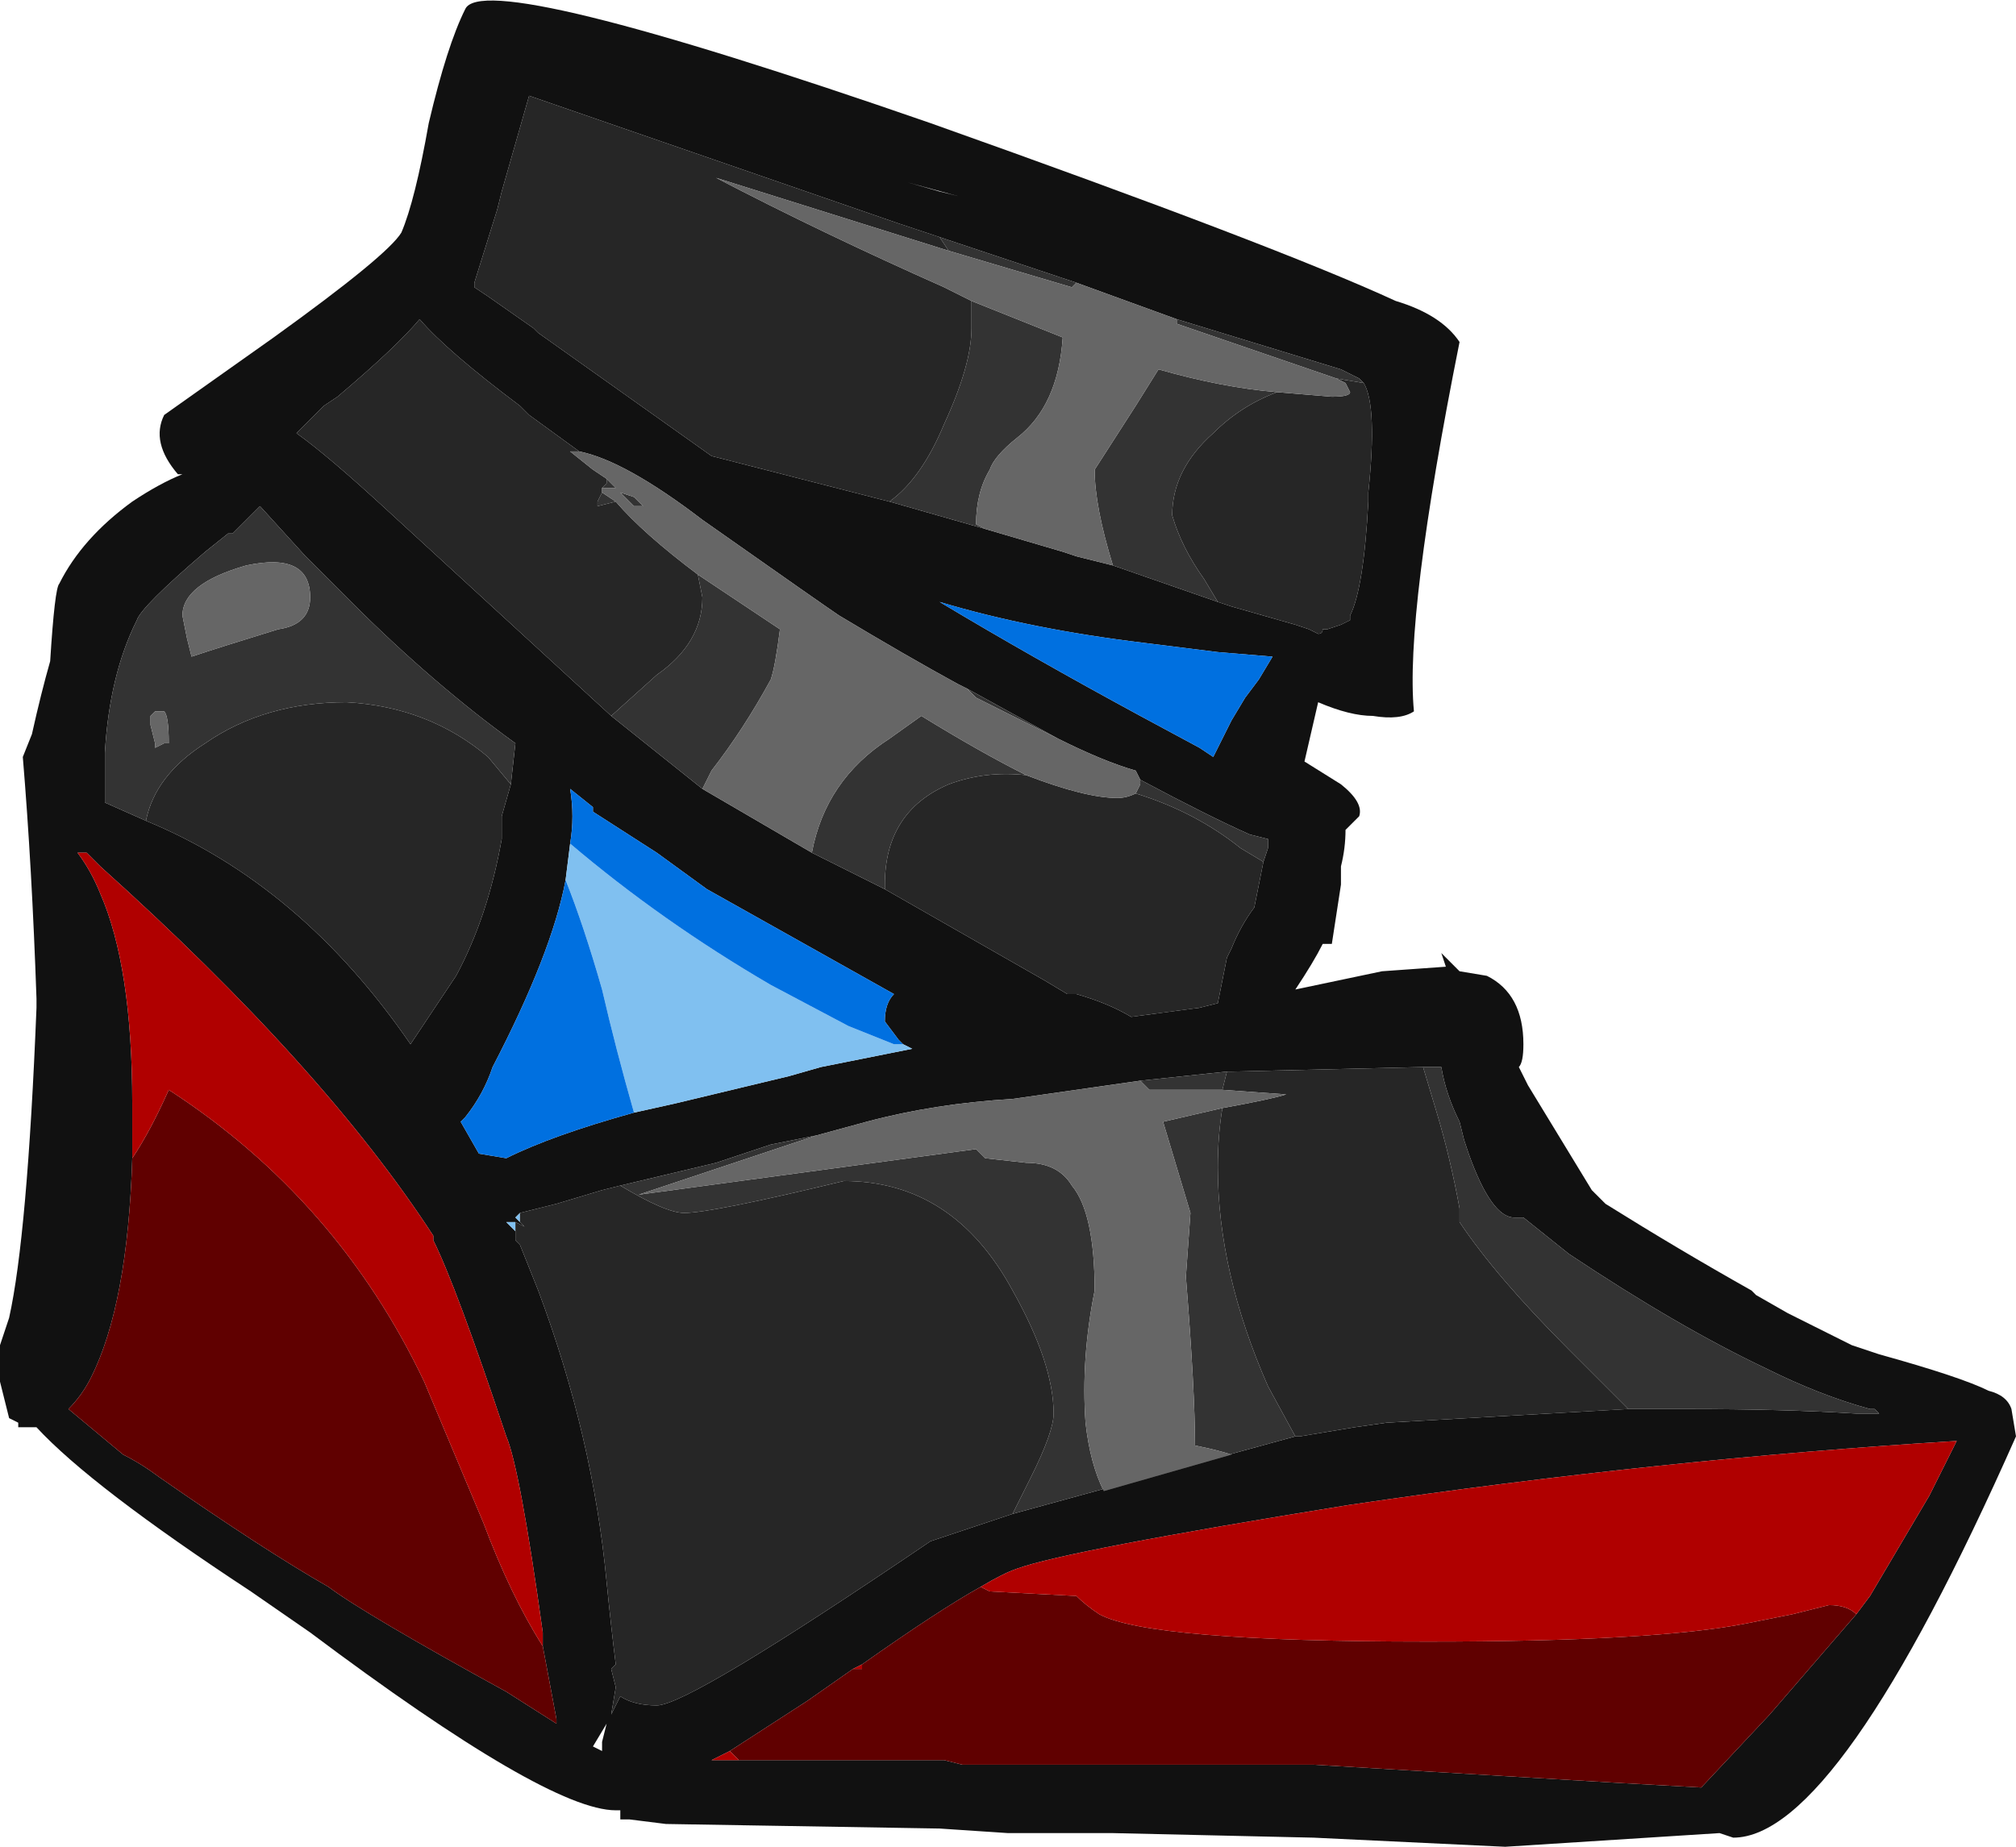 <?xml version="1.0" encoding="UTF-8" standalone="no"?>
<svg xmlns:ffdec="https://www.free-decompiler.com/flash" xmlns:xlink="http://www.w3.org/1999/xlink" ffdec:objectType="shape" height="20.25px" width="22.1px" xmlns="http://www.w3.org/2000/svg">
  <g transform="matrix(1.0, 0.0, 0.0, 1.0, 8.3, 15.15)">
    <path d="M6.65 -10.95 L6.6 -11.0 6.4 -11.1 4.6 -11.65 3.5 -12.05 2.0 -12.55 1.55 -12.7 -2.5 -14.1 -2.8 -13.05 -2.85 -12.85 -3.1 -12.05 -3.1 -12.0 -2.95 -11.9 -2.45 -11.55 -2.4 -11.5 -0.5 -10.15 1.45 -9.65 2.5 -9.35 3.35 -9.1 3.5 -9.05 3.9 -8.95 5.05 -8.55 5.2 -8.5 5.9 -8.3 6.05 -8.25 6.15 -8.2 Q6.2 -8.2 6.2 -8.25 L6.25 -8.25 6.4 -8.3 6.5 -8.35 6.5 -8.4 Q6.65 -8.7 6.7 -9.65 L6.7 -9.75 Q6.8 -10.7 6.65 -10.95 M7.0 -11.85 Q7.5 -11.7 7.7 -11.4 7.1 -8.4 7.2 -7.35 7.05 -7.25 6.75 -7.3 6.5 -7.3 6.15 -7.45 L6.0 -6.8 6.4 -6.55 Q6.65 -6.35 6.6 -6.2 L6.45 -6.05 Q6.45 -5.85 6.4 -5.65 L6.4 -5.45 6.3 -4.8 6.2 -4.8 Q6.1 -4.6 5.9 -4.3 L6.85 -4.5 7.55 -4.55 7.5 -4.7 7.7 -4.5 8.0 -4.45 Q8.4 -4.25 8.4 -3.7 8.4 -3.5 8.35 -3.45 L8.45 -3.25 9.15 -2.1 9.3 -1.95 Q10.1 -1.45 10.9 -1.0 L10.95 -0.95 11.3 -0.75 12.0 -0.4 12.3 -0.3 Q13.2 -0.05 13.5 0.1 13.7 0.15 13.75 0.3 L13.8 0.6 Q11.85 5.0 10.7 5.0 L10.55 4.95 8.2 5.1 6.1 5.0 3.9 4.95 2.75 4.95 2.0 4.9 -1.0 4.85 -1.4 4.8 -1.5 4.8 -1.5 4.7 -1.55 4.7 Q-2.3 4.7 -4.9 2.75 L-5.55 2.3 Q-7.3 1.15 -7.9 0.5 L-8.1 0.5 -8.1 0.45 -8.2 0.4 -8.3 0.0 Q-8.35 -0.25 -8.3 -0.4 L-8.2 -0.7 Q-8.0 -1.6 -7.9 -4.1 L-7.9 -4.2 Q-7.95 -5.65 -8.05 -6.85 L-7.95 -7.1 Q-7.85 -7.55 -7.75 -7.9 -7.7 -8.7 -7.65 -8.75 -7.4 -9.25 -6.85 -9.65 -6.55 -9.85 -6.3 -9.95 L-6.35 -9.95 Q-6.65 -10.3 -6.5 -10.6 L-5.3 -11.45 Q-4.05 -12.35 -3.9 -12.6 -3.75 -12.95 -3.6 -13.8 -3.4 -14.65 -3.2 -15.05 -3.0 -15.5 1.9 -13.8 5.7 -12.45 7.0 -11.85 M2.2 -13.0 L1.65 -13.15 2.0 -13.05 2.2 -13.0 M-1.6 -7.3 L-0.6 -6.5 0.6 -5.8 1.4 -5.4 3.15 -4.4 3.4 -4.25 3.5 -4.25 Q3.85 -4.15 4.1 -4.0 L4.85 -4.1 5.05 -4.15 5.15 -4.65 5.2 -4.75 Q5.3 -5.0 5.45 -5.2 L5.55 -5.7 5.6 -5.85 5.6 -5.95 5.4 -6.0 Q4.95 -6.2 4.2 -6.6 L4.15 -6.7 Q3.8 -6.8 3.3 -7.05 L2.3 -7.6 2.2 -7.65 Q1.65 -7.95 0.9 -8.4 0.75 -8.5 -0.6 -9.45 -1.45 -10.1 -1.95 -10.2 L-2.5 -10.6 -2.6 -10.7 Q-3.4 -11.3 -3.7 -11.65 -3.95 -11.35 -4.6 -10.8 L-4.75 -10.7 -5.05 -10.4 Q-4.7 -10.15 -4.05 -9.55 L-1.6 -7.3 M5.2 -7.25 L5.35 -7.5 5.5 -7.7 5.65 -7.95 5.05 -8.0 4.25 -8.1 Q3.0 -8.25 2.0 -8.55 3.0 -7.95 4.2 -7.3 L4.85 -6.95 5.0 -6.85 5.2 -7.25 M1.6 -3.7 L1.55 -3.75 1.4 -3.95 Q1.4 -4.15 1.5 -4.25 L-0.55 -5.4 -1.1 -5.8 -1.8 -6.25 -1.8 -6.3 -2.05 -6.5 Q-2.0 -6.2 -2.05 -5.9 L-2.1 -5.5 Q-2.25 -4.7 -2.9 -3.45 -3.0 -3.15 -3.2 -2.9 L-3.25 -2.85 -3.05 -2.5 -2.75 -2.45 Q-2.25 -2.7 -1.35 -2.95 L-0.9 -3.05 0.35 -3.35 0.7 -3.45 1.7 -3.65 1.6 -3.7 M4.2 -3.3 L2.8 -3.1 Q1.95 -3.05 1.2 -2.85 L0.65 -2.7 0.15 -2.6 -0.45 -2.4 -1.5 -2.15 -1.7 -2.1 -2.2 -1.95 -2.6 -1.85 -2.65 -1.8 -2.6 -1.75 -2.55 -1.7 -2.65 -1.75 -2.75 -1.75 -2.65 -1.65 -2.65 -1.55 -2.6 -1.5 -2.4 -1.0 Q-1.8 0.6 -1.65 2.2 -1.6 2.7 -1.55 3.1 L-1.6 3.15 -1.55 3.35 -1.6 3.65 -1.5 3.45 Q-1.35 3.55 -1.1 3.55 -0.75 3.55 1.9 1.75 L2.8 1.45 5.9 0.6 5.95 0.6 6.55 0.5 6.9 0.45 9.55 0.3 10.2 0.3 Q11.25 0.3 12.05 0.35 L12.3 0.35 12.25 0.3 12.2 0.3 Q11.65 0.15 11.05 -0.15 10.1 -0.6 8.9 -1.4 L8.4 -1.8 8.3 -1.8 Q8.05 -1.8 7.8 -2.5 L7.75 -2.65 7.7 -2.85 Q7.55 -3.15 7.5 -3.45 L7.3 -3.45 5.2 -3.4 5.15 -3.4 4.2 -3.3 M12.05 2.55 L12.2 2.35 12.85 1.25 13.15 0.65 Q9.9 0.85 6.5 1.35 3.4 1.85 2.85 2.05 2.7 2.1 2.45 2.25 2.0 2.5 1.15 3.1 L1.05 3.15 0.55 3.5 -0.3 4.05 -0.5 4.15 -0.2 4.15 2.05 4.15 2.25 4.2 6.1 4.2 9.45 4.4 10.35 4.45 11.1 3.65 12.05 2.55 M-2.7 -6.55 L-2.65 -7.0 Q-3.55 -7.65 -4.45 -8.55 L-4.95 -9.05 -5.45 -9.6 -5.75 -9.3 -5.8 -9.3 -6.05 -9.1 Q-6.75 -8.5 -6.8 -8.35 -7.1 -7.75 -7.15 -6.9 L-7.15 -6.35 -6.7 -6.15 Q-5.0 -5.45 -3.8 -3.7 L-3.3 -4.45 Q-2.95 -5.1 -2.8 -5.95 L-2.8 -6.2 -2.7 -6.55 M-7.1 -6.05 L-7.1 -6.05 M-2.35 2.9 L-2.35 2.75 Q-2.6 0.95 -2.75 0.6 -3.3 -1.05 -3.55 -1.55 L-3.55 -1.6 Q-4.75 -3.45 -7.2 -5.65 L-7.35 -5.8 -7.45 -5.8 Q-7.3 -5.6 -7.2 -5.35 -6.85 -4.55 -6.85 -3.05 L-6.85 -2.45 Q-6.9 -0.85 -7.3 -0.05 -7.4 0.15 -7.55 0.3 L-6.95 0.8 Q-6.75 0.9 -6.55 1.05 -5.4 1.85 -4.7 2.25 -4.3 2.55 -2.75 3.4 L-2.2 3.75 -2.2 3.7 -2.35 2.9 M-1.7 4.05 L-1.7 3.95 -1.65 3.75 -1.8 4.0 -1.7 4.05" fill="#111111" fill-rule="evenodd" stroke="none"/>
    <path d="M-2.05 -5.9 Q-1.05 -5.05 0.15 -4.35 L1.0 -3.9 1.5 -3.7 1.6 -3.7 1.7 -3.65 0.7 -3.45 0.35 -3.35 -0.9 -3.05 -1.35 -2.95 Q-1.55 -3.65 -1.7 -4.3 -1.9 -5.0 -2.1 -5.5 L-2.05 -5.9 M-2.65 -1.65 L-2.75 -1.75 -2.65 -1.75 -2.65 -1.65 M-2.6 -1.75 L-2.65 -1.8 -2.6 -1.85 -2.6 -1.75" fill="#80c0f0" fill-rule="evenodd" stroke="none"/>
    <path d="M5.2 -7.25 L5.0 -6.85 4.85 -6.95 4.2 -7.3 Q3.0 -7.95 2.0 -8.55 3.0 -8.25 4.25 -8.1 L5.05 -8.0 5.65 -7.95 5.5 -7.7 5.35 -7.5 5.2 -7.25 M1.6 -3.7 L1.5 -3.7 1.0 -3.9 0.15 -4.35 Q-1.05 -5.05 -2.05 -5.9 -2.0 -6.2 -2.05 -6.5 L-1.8 -6.3 -1.8 -6.25 -1.1 -5.8 -0.55 -5.4 1.5 -4.25 Q1.4 -4.15 1.4 -3.95 L1.55 -3.75 1.6 -3.7 M-2.1 -5.5 Q-1.9 -5.0 -1.7 -4.3 -1.55 -3.65 -1.35 -2.95 -2.25 -2.7 -2.75 -2.45 L-3.05 -2.5 -3.25 -2.85 -3.2 -2.9 Q-3.0 -3.15 -2.9 -3.45 -2.25 -4.7 -2.1 -5.5" fill="#0070e0" fill-rule="evenodd" stroke="none"/>
    <path d="M2.45 2.25 L2.55 2.3 3.5 2.35 Q3.6 2.45 3.75 2.55 4.3 2.85 7.35 2.85 9.85 2.85 10.85 2.65 L11.35 2.55 11.75 2.45 Q11.95 2.45 12.05 2.55 L11.1 3.65 10.35 4.45 9.45 4.4 6.1 4.2 2.25 4.2 2.05 4.15 -0.2 4.15 -0.3 4.05 0.55 3.5 1.05 3.15 1.15 3.15 1.15 3.1 Q2.0 2.5 2.45 2.25 M-2.35 2.9 L-2.2 3.7 -2.2 3.75 -2.75 3.4 Q-4.3 2.55 -4.7 2.25 -5.4 1.85 -6.55 1.05 -6.75 0.9 -6.95 0.8 L-7.55 0.3 Q-7.4 0.15 -7.3 -0.05 -6.9 -0.85 -6.85 -2.45 -6.65 -2.75 -6.45 -3.2 -4.6 -2.0 -3.65 0.0 L-3.0 1.55 Q-2.7 2.35 -2.35 2.9" fill="#600000" fill-rule="evenodd" stroke="none"/>
    <path d="M12.05 2.55 Q11.95 2.45 11.75 2.45 L11.35 2.55 10.85 2.65 Q9.85 2.85 7.35 2.85 4.3 2.85 3.75 2.55 3.6 2.45 3.5 2.35 L2.55 2.3 2.45 2.25 Q2.7 2.1 2.85 2.05 3.4 1.85 6.5 1.35 9.9 0.85 13.15 0.65 L12.85 1.25 12.2 2.35 12.05 2.55 M1.15 3.1 L1.15 3.15 1.05 3.15 1.15 3.1 M-0.3 4.05 L-0.2 4.15 -0.5 4.15 -0.3 4.05 M-6.85 -2.45 L-6.85 -3.05 Q-6.85 -4.55 -7.2 -5.35 -7.3 -5.6 -7.45 -5.8 L-7.35 -5.8 -7.2 -5.65 Q-4.75 -3.45 -3.55 -1.6 L-3.55 -1.55 Q-3.3 -1.05 -2.75 0.6 -2.6 0.95 -2.35 2.75 L-2.35 2.9 Q-2.7 2.35 -3.0 1.55 L-3.65 0.0 Q-4.6 -2.0 -6.45 -3.2 -6.65 -2.75 -6.85 -2.45" fill="#b00000" fill-rule="evenodd" stroke="none"/>
    <path d="M6.65 -10.95 Q6.8 -10.7 6.7 -9.75 L6.7 -9.65 Q6.65 -8.7 6.5 -8.4 L6.5 -8.35 6.4 -8.3 6.25 -8.25 6.2 -8.25 Q6.2 -8.2 6.15 -8.2 L6.05 -8.25 5.9 -8.3 5.2 -8.5 5.05 -8.55 4.9 -8.8 Q4.65 -9.15 4.55 -9.5 4.55 -10.0 5.0 -10.4 5.3 -10.7 5.7 -10.85 L6.3 -10.8 Q6.5 -10.8 6.5 -10.85 L6.45 -10.95 6.35 -11.0 6.65 -10.95 M1.45 -9.65 L-0.5 -10.15 -2.4 -11.5 -2.45 -11.55 -2.95 -11.9 -3.1 -12.0 -3.1 -12.05 -2.85 -12.85 -2.8 -13.05 -2.5 -14.1 1.55 -12.7 2.0 -12.55 2.1 -12.4 -0.45 -13.2 Q0.7 -12.6 2.05 -12.0 L2.35 -11.85 2.35 -11.55 Q2.35 -11.15 2.05 -10.5 1.8 -9.9 1.45 -9.65 M-0.65 -8.85 L-0.6 -8.6 Q-0.6 -8.1 -1.1 -7.75 L-1.6 -7.3 -4.05 -9.55 Q-4.7 -10.15 -5.05 -10.4 L-4.75 -10.7 -4.6 -10.8 Q-3.95 -11.35 -3.7 -11.65 -3.4 -11.3 -2.6 -10.7 L-2.5 -10.6 -1.95 -10.2 -2.05 -10.2 -1.8 -10.0 -1.65 -9.9 -1.65 -9.85 -1.7 -9.8 -1.7 -9.75 -1.75 -9.65 -1.75 -9.6 -1.55 -9.65 Q-1.25 -9.3 -0.65 -8.85 M2.95 -6.65 Q3.6 -6.4 3.95 -6.4 4.05 -6.4 4.15 -6.45 4.8 -6.25 5.3 -5.85 L5.55 -5.7 5.45 -5.2 Q5.3 -5.0 5.2 -4.75 L5.15 -4.65 5.05 -4.15 4.85 -4.1 4.1 -4.0 Q3.85 -4.15 3.5 -4.25 L3.4 -4.25 3.15 -4.4 1.4 -5.4 1.4 -5.45 Q1.4 -6.25 2.1 -6.55 2.5 -6.7 2.95 -6.65 M5.1 -3.0 Q5.65 -3.1 5.8 -3.15 L5.1 -3.2 5.15 -3.4 5.2 -3.4 7.3 -3.45 7.45 -2.95 Q7.6 -2.45 7.7 -1.9 L7.7 -1.75 Q8.1 -1.15 8.9 -0.35 L9.55 0.3 6.9 0.45 6.55 0.5 5.95 0.6 5.9 0.6 5.6 0.05 Q5.05 -1.2 5.05 -2.35 5.05 -2.7 5.1 -3.0 M2.8 1.45 L1.9 1.75 Q-0.75 3.55 -1.1 3.55 -1.35 3.55 -1.5 3.45 L-1.6 3.65 -1.55 3.35 -1.6 3.15 -1.55 3.1 Q-1.6 2.7 -1.65 2.2 -1.8 0.6 -2.4 -1.0 L-2.6 -1.5 -2.65 -1.55 -2.65 -1.65 -2.65 -1.75 -2.55 -1.7 -2.6 -1.75 -2.6 -1.85 -2.2 -1.95 -1.7 -2.1 -1.5 -2.15 Q-1.0 -1.85 -0.8 -1.85 -0.5 -1.85 0.95 -2.2 2.15 -2.2 2.8 -1.0 3.25 -0.2 3.25 0.35 3.25 0.55 3.0 1.05 L2.8 1.45 M-6.7 -6.15 Q-6.6 -6.65 -6.05 -7.0 -5.4 -7.45 -4.5 -7.45 -3.6 -7.4 -2.95 -6.85 L-2.7 -6.55 -2.8 -6.2 -2.8 -5.95 Q-2.95 -5.1 -3.3 -4.45 L-3.8 -3.7 Q-5.0 -5.45 -6.7 -6.15 M-1.35 -9.6 L-1.25 -9.6 -1.35 -9.6" fill="#262626" fill-rule="evenodd" stroke="none"/>
    <path d="M4.6 -11.65 L6.4 -11.1 6.6 -11.0 6.65 -10.95 6.35 -11.0 4.6 -11.6 4.6 -11.65 M5.05 -8.55 L3.9 -8.95 Q3.7 -9.6 3.7 -10.0 L4.15 -10.7 4.4 -11.1 Q5.1 -10.9 5.7 -10.85 5.3 -10.7 5.0 -10.4 4.55 -10.0 4.55 -9.5 4.65 -9.15 4.9 -8.8 L5.05 -8.55 M2.5 -9.35 L1.45 -9.65 Q1.8 -9.9 2.05 -10.5 2.35 -11.15 2.35 -11.55 L2.35 -11.85 Q2.85 -11.65 3.35 -11.45 3.3 -10.7 2.85 -10.35 2.6 -10.15 2.55 -10.0 2.4 -9.75 2.4 -9.4 L2.5 -9.35 M-3.1 -12.0 L-3.1 -12.05 -3.1 -12.0 M2.0 -12.55 L3.5 -12.05 3.45 -12.0 2.1 -12.4 2.0 -12.55 M-0.65 -8.85 L0.25 -8.25 Q0.2 -7.85 0.15 -7.7 -0.15 -7.15 -0.5 -6.7 L-0.6 -6.5 -1.6 -7.3 -1.1 -7.75 Q-0.6 -8.1 -0.6 -8.6 L-0.65 -8.85 M0.6 -5.8 Q0.75 -6.6 1.45 -7.05 L1.8 -7.3 Q2.45 -6.9 2.95 -6.65 2.5 -6.7 2.1 -6.55 1.4 -6.25 1.4 -5.45 L1.4 -5.4 0.6 -5.8 M4.15 -6.45 L4.2 -6.55 4.2 -6.6 Q4.95 -6.2 5.4 -6.0 L5.6 -5.95 5.6 -5.85 5.55 -5.7 5.3 -5.85 Q4.8 -6.25 4.15 -6.45 M3.3 -7.05 Q2.9 -7.25 2.4 -7.5 L2.3 -7.6 3.3 -7.05 M-1.65 -9.9 L-1.55 -9.8 -1.7 -9.8 -1.65 -9.85 -1.65 -9.9 M-1.7 -9.75 L-1.55 -9.65 -1.75 -9.6 -1.75 -9.65 -1.7 -9.75 M0.65 -2.7 L-1.3 -2.05 2.4 -2.55 2.5 -2.45 2.95 -2.4 Q3.3 -2.4 3.45 -2.15 3.7 -1.85 3.7 -1.0 3.55 -0.25 3.6 0.45 3.65 0.9 3.8 1.2 L5.2 0.8 Q5.05 0.75 4.8 0.7 4.8 0.1 4.7 -1.15 L4.75 -1.85 4.45 -2.85 5.1 -3.0 Q5.05 -2.7 5.05 -2.35 5.05 -1.2 5.6 0.05 L5.9 0.6 2.8 1.45 3.0 1.05 Q3.25 0.55 3.25 0.35 3.25 -0.2 2.8 -1.0 2.15 -2.2 0.95 -2.2 -0.5 -1.85 -0.8 -1.85 -1.0 -1.85 -1.5 -2.15 L-0.45 -2.4 0.15 -2.6 0.65 -2.7 M5.1 -3.2 L4.3 -3.2 4.2 -3.3 5.15 -3.4 5.1 -3.2 M7.3 -3.45 L7.5 -3.45 Q7.55 -3.15 7.7 -2.85 L7.75 -2.65 7.8 -2.5 Q8.05 -1.8 8.3 -1.8 L8.4 -1.8 8.9 -1.4 Q10.1 -0.6 11.05 -0.15 11.65 0.15 12.2 0.3 L12.25 0.3 12.3 0.35 12.05 0.35 Q11.25 0.3 10.2 0.3 L9.55 0.3 8.9 -0.35 Q8.1 -1.15 7.7 -1.75 L7.7 -1.9 Q7.6 -2.45 7.45 -2.95 L7.3 -3.45 M-5.25 -8.25 Q-4.9 -8.3 -4.9 -8.6 -4.9 -9.1 -5.6 -8.95 -6.3 -8.75 -6.3 -8.4 L-6.25 -8.15 -6.2 -7.95 Q-5.9 -8.05 -5.25 -8.25 M-6.7 -6.15 L-7.15 -6.35 -7.15 -6.9 Q-7.1 -7.75 -6.8 -8.35 -6.75 -8.5 -6.05 -9.1 L-5.8 -9.3 -5.75 -9.3 -5.45 -9.6 -4.95 -9.05 -4.45 -8.55 Q-3.55 -7.65 -2.65 -7.0 L-2.7 -6.55 -2.95 -6.85 Q-3.6 -7.4 -4.5 -7.45 -5.4 -7.45 -6.05 -7.0 -6.6 -6.65 -6.7 -6.15 M-1.25 -9.6 L-1.35 -9.6 -1.5 -9.75 -1.35 -9.7 -1.25 -9.6 M-6.65 -7.3 L-6.65 -7.2 -6.6 -7.0 -6.6 -6.95 -6.5 -7.0 -6.45 -7.0 Q-6.45 -7.3 -6.5 -7.35 L-6.6 -7.35 -6.65 -7.3" fill="#333333" fill-rule="evenodd" stroke="none"/>
    <path d="M3.9 -8.95 L3.5 -9.05 3.35 -9.1 2.5 -9.35 2.4 -9.4 Q2.4 -9.75 2.55 -10.0 2.6 -10.15 2.85 -10.35 3.3 -10.7 3.35 -11.45 2.85 -11.65 2.35 -11.85 L2.05 -12.0 Q0.7 -12.6 -0.45 -13.2 L2.1 -12.4 3.45 -12.0 3.5 -12.05 4.6 -11.65 4.6 -11.6 6.35 -11.0 6.45 -10.95 6.5 -10.85 Q6.5 -10.8 6.3 -10.8 L5.7 -10.85 Q5.1 -10.9 4.4 -11.1 L4.15 -10.7 3.7 -10.0 Q3.7 -9.6 3.9 -8.95 M-0.6 -6.5 L-0.5 -6.7 Q-0.15 -7.15 0.15 -7.7 0.2 -7.85 0.25 -8.25 L-0.65 -8.85 Q-1.25 -9.3 -1.55 -9.65 L-1.7 -9.75 -1.7 -9.8 -1.55 -9.8 -1.65 -9.9 -1.8 -10.0 -2.05 -10.2 -1.95 -10.2 Q-1.45 -10.1 -0.6 -9.45 0.75 -8.5 0.9 -8.4 1.65 -7.95 2.2 -7.65 L2.3 -7.6 2.4 -7.5 Q2.9 -7.25 3.3 -7.05 3.8 -6.8 4.15 -6.7 L4.2 -6.6 4.2 -6.55 4.15 -6.45 Q4.05 -6.4 3.95 -6.4 3.6 -6.4 2.95 -6.65 2.45 -6.9 1.8 -7.3 L1.45 -7.05 Q0.75 -6.6 0.6 -5.8 L-0.6 -6.5 M0.65 -2.7 L1.2 -2.85 Q1.95 -3.05 2.8 -3.1 L4.2 -3.3 4.3 -3.2 5.1 -3.2 5.8 -3.15 Q5.65 -3.1 5.1 -3.0 L4.45 -2.85 4.75 -1.85 4.7 -1.15 Q4.8 0.1 4.8 0.7 5.05 0.75 5.2 0.8 L3.8 1.2 Q3.65 0.9 3.6 0.45 3.55 -0.25 3.7 -1.0 3.7 -1.85 3.45 -2.15 3.3 -2.4 2.95 -2.4 L2.5 -2.45 2.4 -2.55 -1.3 -2.05 0.65 -2.7 M-5.25 -8.25 Q-5.9 -8.05 -6.2 -7.95 L-6.25 -8.15 -6.3 -8.4 Q-6.3 -8.75 -5.6 -8.95 -4.9 -9.1 -4.9 -8.6 -4.9 -8.3 -5.25 -8.25 M-1.35 -9.6 L-1.25 -9.6 -1.35 -9.7 -1.5 -9.75 -1.35 -9.6 M-6.65 -7.3 L-6.6 -7.35 -6.5 -7.35 Q-6.45 -7.3 -6.45 -7.0 L-6.5 -7.0 -6.6 -6.95 -6.6 -7.0 -6.65 -7.2 -6.65 -7.3" fill="#666666" fill-rule="evenodd" stroke="none"/>
  </g>
</svg>
